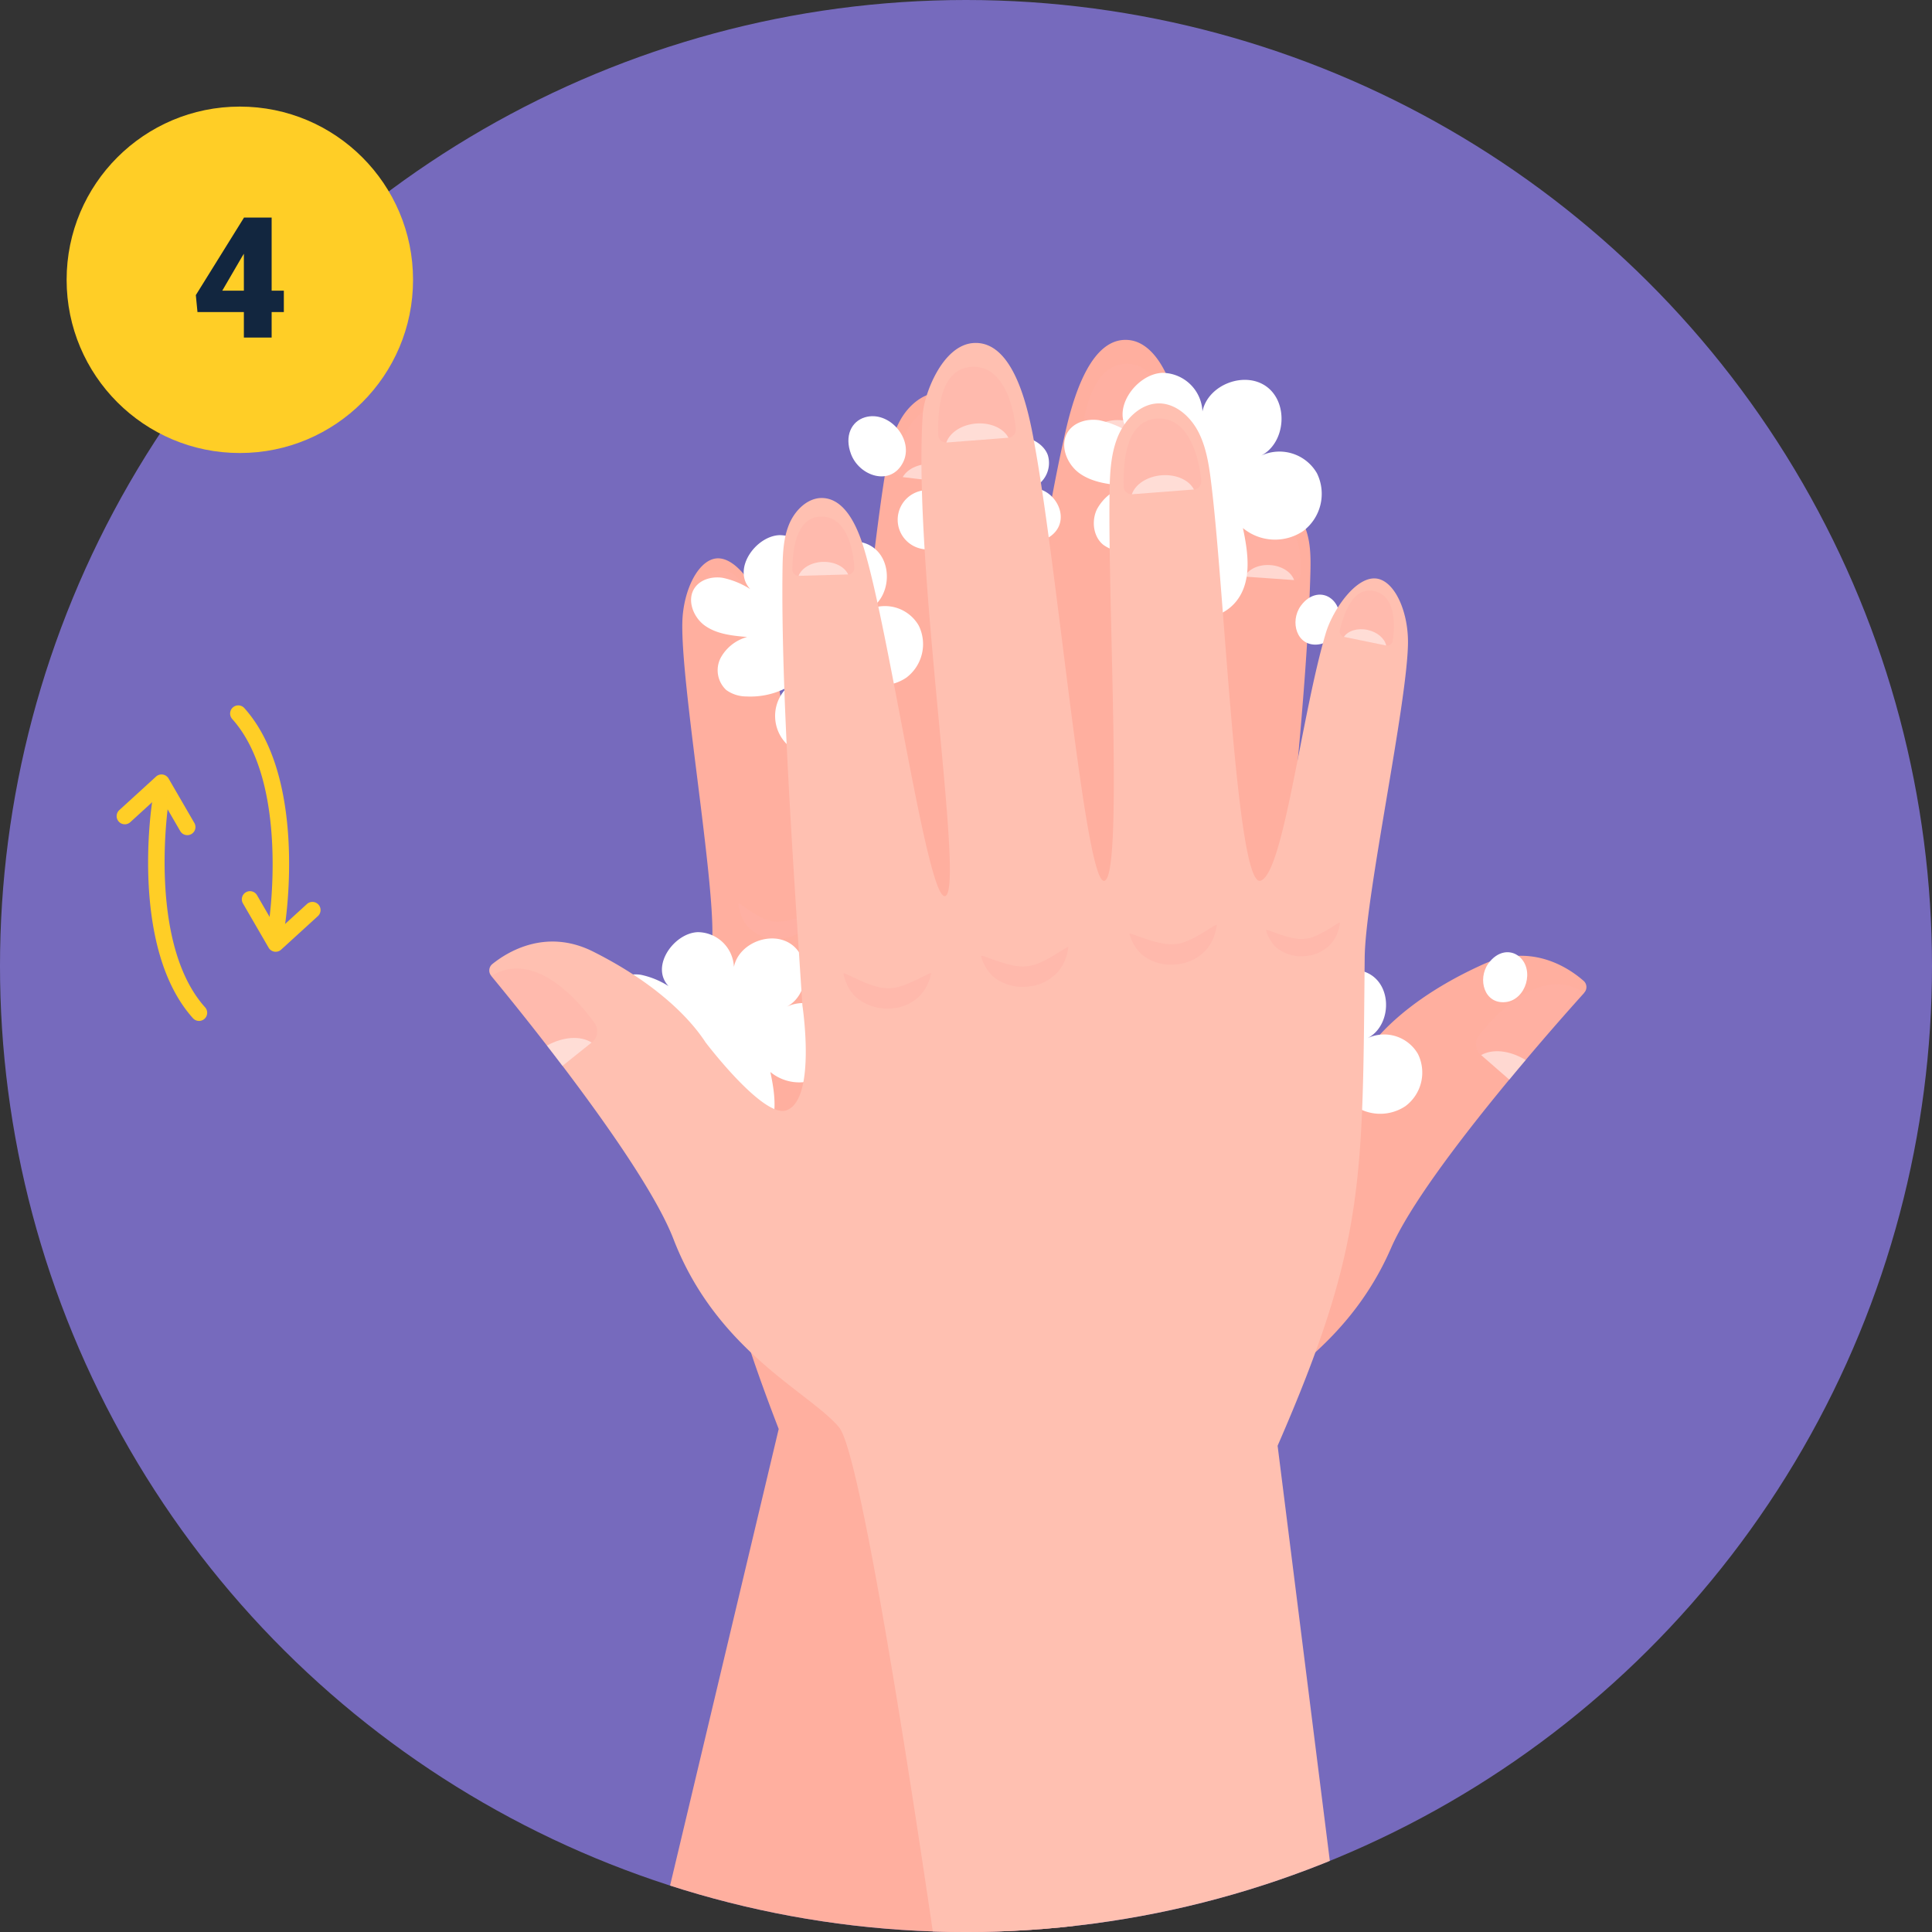 <svg xmlns="http://www.w3.org/2000/svg" xmlns:xlink="http://www.w3.org/1999/xlink" width="435" height="435.005" viewBox="0 0 435 435.005">
  <rect x="0" y="0" width="435" height="435.005" fill="#333333" stroke="none"/>
  <defs>
    <clipPath id="clip-path">
      <ellipse id="Elipse_4181" data-name="Elipse 4181" cx="217.503" cy="217.5" rx="217.503" ry="217.5" transform="translate(0 435.005) rotate(-90)" fill="none"/>
    </clipPath>
  </defs>
  <g id="Grupo_125920" data-name="Grupo 125920" transform="translate(1894 5536)">
    <g id="Grupo_119010" data-name="Grupo 119010" transform="translate(-2303.166 -5670.374)">
      <g id="Grupo_119009" data-name="Grupo 119009" transform="translate(409.166 134.374)">
        <g id="Grupo_119008" data-name="Grupo 119008" transform="translate(0)">
          <ellipse id="Elipse_4180" data-name="Elipse 4180" cx="217.503" cy="217.5" rx="217.503" ry="217.5" transform="translate(0 435.005) rotate(-90)" fill="#766abd"/>
          <g id="Grupo_118989" data-name="Grupo 118989" transform="translate(26.266 158.806)" style="isolation: isolate">
            <g id="Grupo_118985" data-name="Grupo 118985" transform="translate(0 15.568)">
              <g id="Grupo_118983" data-name="Grupo 118983">
                <path id="Trazado_143776" data-name="Trazado 143776" d="M399.474,149.12a1.829,1.829,0,0,1-1.59-.914l-4.659-8.026-6.585,6.013a1.836,1.836,0,1,1-2.477-2.712l8.271-7.548a1.834,1.834,0,0,1,2.823.436l5.8,10a1.831,1.831,0,0,1-1.583,2.754Z" transform="translate(-383.567 -135.455)" fill="#ffce26"/>
              </g>
              <g id="Grupo_118984" data-name="Grupo 118984" transform="translate(7.081 4.497)">
                <path id="Trazado_143777" data-name="Trazado 143777" d="M397.077,187.75a1.851,1.851,0,0,1-1.368-.61c-14.118-15.726-9.377-47.492-9.165-48.836a1.835,1.835,0,0,1,3.627.561c-.048.315-4.687,31.4,8.272,45.823a1.832,1.832,0,0,1-.142,2.591A1.813,1.813,0,0,1,397.077,187.75Z" transform="translate(-385.611 -136.753)" fill="#ffce26"/>
              </g>
            </g>
            <g id="Grupo_118988" data-name="Grupo 118988" transform="translate(25.533)">
              <g id="Grupo_118986" data-name="Grupo 118986" transform="translate(2.64 41.823)">
                <path id="Trazado_143778" data-name="Trazado 143778" d="M399.331,156.7a1.986,1.986,0,0,1-.281-.021,1.844,1.844,0,0,1-1.306-.894l-5.8-10a1.835,1.835,0,0,1,3.173-1.843l4.659,8.029,6.592-6.013a1.834,1.834,0,1,1,2.473,2.709l-8.271,7.548A1.845,1.845,0,0,1,399.331,156.7Z" transform="translate(-391.7 -143.035)" fill="#ffce26"/>
              </g>
              <g id="Grupo_118987" data-name="Grupo 118987">
                <path id="Trazado_143779" data-name="Trazado 143779" d="M401.493,181.96a2.007,2.007,0,0,1-.284-.024,1.832,1.832,0,0,1-1.531-2.092c.048-.315,4.683-31.4-8.272-45.823a1.836,1.836,0,0,1,2.733-2.452c14.115,15.722,9.373,47.492,9.165,48.836A1.839,1.839,0,0,1,401.493,181.96Z" transform="translate(-390.938 -130.96)" fill="#ffce26"/>
              </g>
            </g>
          </g>
          <g id="Grupo_119007" data-name="Grupo 119007" transform="translate(0 0)">
            <g id="Grupo_119006" data-name="Grupo 119006" clip-path="url(#clip-path)">
              <g id="Grupo_119005" data-name="Grupo 119005" transform="translate(110.168 76.527)">
                <g id="Grupo_118996" data-name="Grupo 118996" transform="translate(36.562)">
                  <path id="Trazado_143780" data-name="Trazado 143780" d="M405.916,482.222l89.075,14.628s31.6-127.258,38.334-134.773,28.2-15.844,39.054-40.781c3.98-9.138,14.52-23.133,24.363-35.192,1.392-1.711,2.77-3.368,4.1-4.971,6.721-8.039,12.6-14.638,15.039-17.349l.025-.029a1.853,1.853,0,0,0-.118-2.593c-3.142-2.779-11.642-8.731-22.608-3.789-13.951,6.28-22.1,13.687-26.142,19.344,0,0-13.721,16.6-18.839,14.515-6.7-2.74-2.6-23.721-2.6-23.721,3.672-33.947,7.785-70.968,8.6-97.238.113-3.632.211-7.378-.98-10.76s-4.029-6.363-7.363-6.363c-4.863-.015-7.858,5.657-9.628,10.589-6.775,18.951-17.873,79.757-21.77,77.767-4.314-2.3,10.6-74.443,9.686-108.258-.128-4.417-3.735-15.633-10.716-16.4-9.838-1.088-13.569,17.1-14.907,23.123-6.481,29.094-15.412,97.233-19.608,96.62-4.25-.618,1.691-60.693,2.446-86.394.132-4.49.245-9.133-1.191-13.348s-4.843-7.966-8.976-8.182c-3.848-.2-7.392,2.711-9.363,6.314s-2.686,7.848-3.358,11.981c-4.059,24.79-9.471,90.189-14.78,88.1-5.088-2.02-7.578-37.717-12.284-56.315-1.353-5.358-6.662-13.942-11.579-12.623-3.843,1.029-6.839,7.525-7.01,14.236-.363,13.785,7.2,57.247,6.75,71.041-1.627,50.08-2.873,64.477,14.946,110.62Z" transform="translate(-405.916 -116.802)" fill="#ffaf9f"/>
                  <g id="Grupo_118990" data-name="Grupo 118990" transform="translate(19.564 126.934)" opacity="0.5" style="mix-blend-mode: multiply;isolation: isolate">
                    <path id="Trazado_143781" data-name="Trazado 143781" d="M448.264,146.74c.157-.613-6.167,3.074-10.025,2.868-.186-.01-.338-.01-.574-.02-3.539-.191-9.186-4.329-9.093-3.716a10.161,10.161,0,0,0,2.275,5.074,9.909,9.909,0,0,0,6.814,3.216l.554.029a10.61,10.61,0,0,0,7.417-2.613A10,10,0,0,0,448.264,146.74Z" transform="translate(-337.076 -130.545)" fill="#ffb1a7"/>
                    <path id="Trazado_143782" data-name="Trazado 143782" d="M441.862,147.2c.206-.6-6.4,2.456-10.221,1.878-.181-.029-.333-.044-.569-.083-3.51-.534-8.789-5.206-8.745-4.593a10.311,10.311,0,0,0,1.843,5.28,10.084,10.084,0,0,0,6.52,3.873l.549.083a10.474,10.474,0,0,0,7.6-1.873A9.83,9.83,0,0,0,441.862,147.2Z" transform="translate(-361.444 -136.252)" fill="#ffb1a7"/>
                    <path id="Trazado_143783" data-name="Trazado 143783" d="M435.1,145.9c.2-.6-6.4,2.456-10.221,1.878-.181-.029-.338-.049-.569-.083-3.51-.534-8.789-5.211-8.75-4.593a10.365,10.365,0,0,0,1.848,5.28,10.061,10.061,0,0,0,6.52,3.873l.549.083a10.5,10.5,0,0,0,7.6-1.873A9.878,9.878,0,0,0,435.1,145.9Z" transform="translate(-387.857 -141.349)" fill="#ffb1a7"/>
                    <path id="Trazado_143784" data-name="Trazado 143784" d="M426.452,145.112c.171-.51-5.417,2.083-8.657,1.588-.152-.025-.284-.039-.48-.069-2.971-.456-7.441-4.412-7.407-3.887a8.7,8.7,0,0,0,1.564,4.466,8.518,8.518,0,0,0,5.52,3.279l.466.074a8.889,8.889,0,0,0,6.432-1.588A8.376,8.376,0,0,0,426.452,145.112Z" transform="translate(-409.907 -142.696)" fill="#ffb1a7"/>
                  </g>
                  <g id="Grupo_118991" data-name="Grupo 118991" transform="translate(97.16 5.386)">
                    <path id="Trazado_143785" data-name="Trazado 143785" d="M425.76,131.386a1.839,1.839,0,0,0,1.515,2.142l.049,0,13.922,1.672h0a1.772,1.772,0,0,0,1.912-1.726c.373-5.554.147-14.76-6.8-15.53C429.808,117.224,426.759,124.749,425.76,131.386Z" transform="translate(-425.736 -117.901)" fill="#ffb1a7" opacity="0.4" style="mix-blend-mode: multiply;isolation: isolate"/>
                    <path id="Trazado_143786" data-name="Trazado 143786" d="M426.06,123.45l13.922,1.672c-.667-2.294-3.309-4.206-6.628-4.574C430.1,120.185,427.2,121.425,426.06,123.45Z" transform="translate(-424.473 -107.818)" fill="#fff" opacity="0.5"/>
                  </g>
                  <g id="Grupo_118992" data-name="Grupo 118992" transform="translate(185.6 145.08)">
                    <path id="Trazado_143787" data-name="Trazado 143787" d="M444.867,162.3l.069.049,6.328,5.52c1.211-1.5,2.451-2.912,3.618-4.314,5.863-7.015,11.152-12.843,13.28-15.211-8.172-5.554-17.549,1.76-23.736,9.642A3.172,3.172,0,0,0,444.867,162.3Z" transform="translate(-443.778 -146.398)" fill="#ffb1a7" opacity="0.4" style="mix-blend-mode: multiply;isolation: isolate"/>
                    <path id="Trazado_143788" data-name="Trazado 143788" d="M444.014,150.347l6.333,5.525c1.216-1.49,2.525-3.02,3.691-4.417C450.4,149.259,446.607,148.887,444.014,150.347Z" transform="translate(-442.856 -134.396)" fill="#fff" opacity="0.5"/>
                  </g>
                  <g id="Grupo_118993" data-name="Grupo 118993" transform="translate(54.935 15.263)">
                    <path id="Trazado_143789" data-name="Trazado 143789" d="M417.145,133.4a1.848,1.848,0,0,0,1.515,2.147l.054,0,13.922,1.672h0a1.775,1.775,0,0,0,1.912-1.726c.372-5.554.147-14.76-6.8-15.53C421.193,119.239,418.149,126.764,417.145,133.4Z" transform="translate(-417.122 -119.916)" fill="#ffb1a7" opacity="0.4" style="mix-blend-mode: multiply;isolation: isolate"/>
                    <path id="Trazado_143790" data-name="Trazado 143790" d="M417.447,125.468l13.922,1.672c-.667-2.294-3.314-4.211-6.627-4.579C421.486,122.2,418.584,123.438,417.447,125.468Z" transform="translate(-415.857 -109.835)" fill="#fff" opacity="0.5"/>
                  </g>
                  <g id="Grupo_118994" data-name="Grupo 118994" transform="translate(10.225 51.945)">
                    <path id="Trazado_143791" data-name="Trazado 143791" d="M408.145,138.483a1.25,1.25,0,0,0,1.392,1.147l.034-.01,9.584-1.544h0a1.257,1.257,0,0,0,.971-1.52c-.74-3.789-2.529-9.9-7.3-9.084C408.326,128.242,407.635,133.855,408.145,138.483Z" transform="translate(-408.002 -127.399)" fill="#ffb1a7" opacity="0.4" style="mix-blend-mode: multiply;isolation: isolate"/>
                    <path id="Trazado_143792" data-name="Trazado 143792" d="M408.322,132.626l9.583-1.544c-.853-1.407-2.956-2.181-5.231-1.789C410.44,129.67,408.724,131.058,408.322,132.626Z" transform="translate(-406.752 -120.405)" fill="#fff" opacity="0.5"/>
                  </g>
                  <g id="Grupo_118995" data-name="Grupo 118995" transform="translate(132.169 40.516)">
                    <path id="Trazado_143793" data-name="Trazado 143793" d="M432.888,136.2a1.46,1.46,0,0,0,1.279,1.652h.039l11.147.784h0a1.421,1.421,0,0,0,1.466-1.446c.113-4.441-.372-11.765-5.931-12.108C435.643,124.761,433.466,130.874,432.888,136.2Z" transform="translate(-432.878 -125.068)" fill="#ffb1a7" opacity="0.4" style="mix-blend-mode: multiply;isolation: isolate"/>
                    <path id="Trazado_143794" data-name="Trazado 143794" d="M433.149,129.756l11.147.784c-.608-1.8-2.779-3.221-5.431-3.382C436.262,127,433.992,128.1,433.149,129.756Z" transform="translate(-431.821 -116.974)" fill="#fff" opacity="0.5"/>
                  </g>
                </g>
                <g id="Grupo_118997" data-name="Grupo 118997" transform="translate(27.022 7.422)">
                  <path id="Trazado_143795" data-name="Trazado 143795" d="M452.2,145.882c-1.931-1.6-4.858-1.27-6.917,1.593-2.5,3.485-.941,9.221,3.927,8.672C453.8,155.627,455.77,148.838,452.2,145.882Z" transform="translate(-247.364 -14.479)" fill="#fff"/>
                  <path id="Trazado_143796" data-name="Trazado 143796" d="M443.586,129.458c-1.931-1.6-4.858-1.27-6.922,1.593-2.505,3.485-.936,9.221,3.931,8.672C445.179,139.2,447.155,132.414,443.586,129.458Z" transform="translate(-280.994 -78.567)" fill="#fff"/>
                  <path id="Trazado_143797" data-name="Trazado 143797" d="M418.657,120.565c-2.99.9-4.667,4.162-3.118,8.27,1.882,5.005,8.917,7.334,11.7,1.907C429.863,125.629,424.181,118.9,418.657,120.565Z" transform="translate(-361.12 -110.548)" fill="#fff"/>
                  <path id="Trazado_143798" data-name="Trazado 143798" d="M447.034,118.319A9.1,9.1,0,0,1,456,127.01c1.211-6.054,9.593-9.245,14.52-5.525s4.162,12.652-1.329,15.481a9.744,9.744,0,0,1,12.579,3.951,10.481,10.481,0,0,1-3.108,13.025,11.342,11.342,0,0,1-13.554-.676c1.186,5.549,2.074,11.927-1.426,16.393a9.965,9.965,0,1,1-14.819-13.265,19.655,19.655,0,0,1-10.128,2.245,8.649,8.649,0,0,1-5.059-1.6c-2.265-1.828-2.7-5.343-1.451-7.976a10.741,10.741,0,0,1,6.657-5.284c-3.647-.314-7.485-.691-10.485-2.789s-4.7-6.534-2.6-9.535c1.48-2.118,4.377-2.858,6.936-2.476a20.809,20.809,0,0,1,6.922,2.829C435,126.824,441.117,118.461,447.034,118.319Z" transform="translate(-322.448 -118.317)" fill="#fff"/>
                  <path id="Trazado_143799" data-name="Trazado 143799" d="M450.988,131a6.091,6.091,0,0,1-3.794,7.441c4.108-.417,7.789,4.319,6.377,8.2s-7.275,5.142-10.157,2.181a6.522,6.522,0,0,1-.059,8.824,7.009,7.009,0,0,1-8.937.564,7.575,7.575,0,0,1-2.225-8.8c-3.319,1.848-7.221,3.667-10.765,2.3a6.666,6.666,0,1,1,5.578-12.079,13.108,13.108,0,0,1-3.427-6.034,5.81,5.81,0,0,1,.034-3.549,4.513,4.513,0,0,1,4.814-2.49,7.172,7.172,0,0,1,4.686,3.221c-.515-2.4-1.024-4.922-.274-7.255s3.255-4.284,5.583-3.534a4.791,4.791,0,0,1,2.946,3.951,13.919,13.919,0,0,1-.451,4.98C443.194,124.977,449.738,127.242,450.988,131Z" transform="translate(-352.236 -112.416)" fill="#fff"/>
                  <path id="Trazado_143800" data-name="Trazado 143800" d="M427.7,125.772a8.206,8.206,0,0,1,8.079,7.829c1.093-5.451,8.642-8.324,13.079-4.971s3.75,11.4-1.2,13.942a8.779,8.779,0,0,1,11.333,3.564,9.443,9.443,0,0,1-2.8,11.726,10.215,10.215,0,0,1-12.211-.608c1.064,5,1.868,10.745-1.289,14.77a8.977,8.977,0,1,1-13.348-11.951,17.656,17.656,0,0,1-9.123,2.02,7.814,7.814,0,0,1-4.559-1.441,6.087,6.087,0,0,1-1.3-7.187,9.677,9.677,0,0,1,6-4.76c-3.284-.279-6.74-.623-9.446-2.51s-4.235-5.887-2.343-8.588c1.334-1.912,3.941-2.579,6.25-2.23a18.659,18.659,0,0,1,6.235,2.549C416.863,133.434,422.368,125.9,427.7,125.772Z" transform="translate(-389.322 -89.23)" fill="#fff"/>
                  <path id="Trazado_143801" data-name="Trazado 143801" d="M450.627,145.45a8.2,8.2,0,0,1,8.079,7.829c1.088-5.456,8.637-8.329,13.078-4.976s3.75,11.4-1.2,13.942a8.792,8.792,0,0,1,11.339,3.564,9.446,9.446,0,0,1-2.8,11.731,10.216,10.216,0,0,1-12.211-.613c1.068,5,1.872,10.75-1.284,14.77a8.977,8.977,0,1,1-13.348-11.951,17.671,17.671,0,0,1-9.123,2.025,7.836,7.836,0,0,1-4.559-1.441,6.089,6.089,0,0,1-1.3-7.186,9.664,9.664,0,0,1,6-4.76c-3.289-.284-6.745-.627-9.446-2.515s-4.235-5.883-2.348-8.589c1.338-1.912,3.946-2.574,6.25-2.23a18.848,18.848,0,0,1,6.24,2.549C439.793,153.112,445.3,145.577,450.627,145.45Z" transform="translate(-299.854 -12.449)" fill="#fff"/>
                  <path id="Trazado_143802" data-name="Trazado 143802" d="M423.942,144.008a8.2,8.2,0,0,1,8.083,7.829c1.088-5.456,8.637-8.329,13.078-4.98s3.745,11.4-1.2,13.946a8.779,8.779,0,0,1,11.334,3.564,9.442,9.442,0,0,1-2.8,11.726,10.215,10.215,0,0,1-12.211-.608c1.069,5,1.868,10.745-1.289,14.77A8.975,8.975,0,1,1,425.594,178.3a17.685,17.685,0,0,1-9.128,2.02,7.752,7.752,0,0,1-4.554-1.441,6.08,6.08,0,0,1-1.309-7.186,9.682,9.682,0,0,1,6-4.755c-3.284-.284-6.74-.627-9.446-2.515s-4.235-5.887-2.343-8.588c1.333-1.912,3.946-2.579,6.25-2.23a18.761,18.761,0,0,1,6.235,2.549C413.108,151.67,418.613,144.135,423.942,144.008Z" transform="translate(-403.97 -18.076)" fill="#fff"/>
                </g>
                <g id="Grupo_119004" data-name="Grupo 119004" transform="translate(0 0.691)">
                  <path id="Trazado_143803" data-name="Trazado 143803" d="M591.149,486.069l-89.614,10.853s-17.887-128-24.3-135.788c-6.417-7.809-27.51-17.025-37.3-42.4-3.588-9.294-13.53-23.726-22.853-36.187-1.318-1.77-2.623-3.48-3.887-5.142-6.378-8.314-11.971-15.157-14.294-17.971l-.025-.025a1.862,1.862,0,0,1,.23-2.593c3.255-2.642,12-8.226,22.745-2.829,13.672,6.868,21.505,14.608,25.3,20.432,0,0,13.005,17.162,18.206,15.3,6.814-2.456,3.6-23.594,3.6-23.594-2.235-34.07-4.784-71.227-4.49-97.512.044-3.632.1-7.378,1.436-10.706s4.294-6.186,7.628-6.049c4.858.191,7.613,5.981,9.167,10.986,5.971,19.226,14.5,80.443,18.466,78.615,4.407-2.118-7.441-74.821-5.1-108.567.314-4.407,4.392-15.461,11.4-15.932,9.878-.672,12.838,17.657,13.922,23.736,5.245,29.339,11.289,97.8,15.51,97.36,4.27-.441.873-60.712,1.206-86.419.054-4.5.137-9.138,1.75-13.29s5.172-7.755,9.314-7.794c3.853-.034,7.275,3.02,9.088,6.7s2.353,7.956,2.848,12.113c3.005,24.937,5.652,90.507,11.044,88.645,5.167-1.8,9.167-37.364,14.657-55.751,1.578-5.294,7.24-13.647,12.1-12.118,3.794,1.186,6.515,7.8,6.4,14.52-.221,13.785-9.613,56.889-9.745,70.693-.49,50.1.147,64.541-19.608,109.89Z" transform="translate(-398.457 -116.943)" fill="#ffc0b1"/>
                  <g id="Grupo_118998" data-name="Grupo 118998" transform="translate(79.747 130.507)" opacity="0.5" style="mix-blend-mode: multiply;isolation: isolate">
                    <path id="Trazado_143804" data-name="Trazado 143804" d="M414.727,145.988c-.123-.623,6.034,3.333,9.9,3.289.186,0,.338,0,.574,0,3.549-.039,9.363-3.932,9.245-3.324a10.19,10.19,0,0,1-2.485,4.971,9.921,9.921,0,0,1-6.946,2.927l-.559,0a10.632,10.632,0,0,1-7.3-2.922A10.075,10.075,0,0,1,414.727,145.988Z" transform="translate(-414.726 -134.502)" fill="#ffb1a7"/>
                    <path id="Trazado_143805" data-name="Trazado 143805" d="M421.046,146.72c-.177-.608,6.289,2.726,10.132,2.3.186-.02.338-.029.574-.054,3.53-.387,9-4.833,8.932-4.221a10.336,10.336,0,0,1-2.064,5.2,10.069,10.069,0,0,1-6.676,3.593l-.554.059a10.485,10.485,0,0,1-7.515-2.191A9.841,9.841,0,0,1,421.046,146.72Z" transform="translate(-390.078 -139.175)" fill="#ffb1a7"/>
                    <path id="Trazado_143806" data-name="Trazado 143806" d="M427.863,145.7c-.176-.608,6.289,2.726,10.133,2.3.186-.02.338-.029.574-.054,3.529-.387,9-4.833,8.936-4.221a10.341,10.341,0,0,1-2.069,5.2,10.059,10.059,0,0,1-6.677,3.593l-.554.059a10.492,10.492,0,0,1-7.515-2.191A9.881,9.881,0,0,1,427.863,145.7Z" transform="translate(-363.478 -143.151)" fill="#ffb1a7"/>
                    <path id="Trazado_143807" data-name="Trazado 143807" d="M434.138,145.282c-.152-.515,5.324,2.309,8.579,1.951.152-.02.284-.024.485-.049,2.985-.323,7.623-4.088,7.564-3.569a8.761,8.761,0,0,1-1.75,4.4,8.534,8.534,0,0,1-5.652,3.044l-.471.049a8.873,8.873,0,0,1-6.363-1.858A8.322,8.322,0,0,1,434.138,145.282Z" transform="translate(-338.988 -143.566)" fill="#ffb1a7"/>
                  </g>
                  <g id="Grupo_118999" data-name="Grupo 118999" transform="translate(101.052 5.372)">
                    <path id="Trazado_143808" data-name="Trazado 143808" d="M436.564,131.926a1.843,1.843,0,0,1-1.6,2.078l-.054,0-13.98,1.078h0a1.768,1.768,0,0,1-1.838-1.8c-.137-5.569.48-14.755,7.451-15.231C433.117,117.612,435.838,125.254,436.564,131.926Z" transform="translate(-419.072 -118.039)" fill="#ffb1a7" opacity="0.4" style="mix-blend-mode: multiply;isolation: isolate"/>
                    <path id="Trazado_143809" data-name="Trazado 143809" d="M433.431,123.871l-13.98,1.078c.765-2.26,3.485-4.059,6.814-4.289C429.529,120.44,432.377,121.8,433.431,123.871Z" transform="translate(-417.596 -107.901)" fill="#fff" opacity="0.5"/>
                  </g>
                  <g id="Grupo_119000" data-name="Grupo 119000" transform="translate(0.424 140.845)">
                    <path id="Trazado_143810" data-name="Trazado 143810" d="M421.231,162.293l-.069.049-6.554,5.245c-1.152-1.544-2.328-3.01-3.436-4.461-5.559-7.255-10.6-13.3-12.628-15.755,8.4-5.206,17.461,2.5,23.309,10.633A3.167,3.167,0,0,1,421.231,162.293Z" transform="translate(-398.544 -145.675)" fill="#ffb1a7" opacity="0.4" style="mix-blend-mode: multiply;isolation: isolate"/>
                    <path id="Trazado_143811" data-name="Trazado 143811" d="M411.169,149.9l-6.564,5.25c-1.147-1.539-2.4-3.118-3.5-4.569C404.83,148.543,408.639,148.327,411.169,149.9Z" transform="translate(-388.551 -133.229)" fill="#fff" opacity="0.5"/>
                  </g>
                  <g id="Grupo_119001" data-name="Grupo 119001" transform="translate(142.822 17.024)">
                    <path id="Trazado_143812" data-name="Trazado 143812" d="M445.079,134.3a1.836,1.836,0,0,1-1.6,2.078l-.054,0-13.976,1.078h0a1.768,1.768,0,0,1-1.838-1.8c-.137-5.569.475-14.755,7.446-15.231C441.633,119.984,444.359,127.631,445.079,134.3Z" transform="translate(-427.593 -120.416)" fill="#ffb1a7" opacity="0.4" style="mix-blend-mode: multiply;isolation: isolate"/>
                    <path id="Trazado_143813" data-name="Trazado 143813" d="M441.947,126.249l-13.976,1.078c.76-2.26,3.485-4.064,6.814-4.289C438.05,122.817,440.9,124.175,441.947,126.249Z" transform="translate(-426.117 -110.278)" fill="#fff" opacity="0.5"/>
                  </g>
                  <g id="Grupo_119002" data-name="Grupo 119002" transform="translate(191.486 55.738)">
                    <path id="Trazado_143814" data-name="Trazado 143814" d="M449.446,139.624a1.245,1.245,0,0,1-1.436,1.083l-.039,0-9.51-1.951h0a1.258,1.258,0,0,1-.9-1.559c.9-3.755,2.946-9.785,7.676-8.765C449.7,129.384,450.152,135.021,449.446,139.624Z" transform="translate(-437.52 -128.314)" fill="#ffb1a7" opacity="0.4" style="mix-blend-mode: multiply;isolation: isolate"/>
                    <path id="Trazado_143815" data-name="Trazado 143815" d="M447.222,133.766l-9.51-1.951c.912-1.368,3.049-2.054,5.309-1.569C445.237,130.722,446.893,132.178,447.222,133.766Z" transform="translate(-436.771 -121.377)" fill="#fff" opacity="0.5"/>
                  </g>
                  <g id="Grupo_119003" data-name="Grupo 119003" transform="translate(68.229 39.086)">
                    <path id="Trazado_143816" data-name="Trazado 143816" d="M426.337,136.359a1.456,1.456,0,0,1-1.343,1.6h-.044l-11.167.309h0a1.423,1.423,0,0,1-1.407-1.5c.074-4.441.868-11.74,6.436-11.843C424.067,124.82,425.984,131.016,426.337,136.359Z" transform="translate(-412.376 -124.917)" fill="#ffb1a7" opacity="0.4" style="mix-blend-mode: multiply;isolation: isolate"/>
                    <path id="Trazado_143817" data-name="Trazado 143817" d="M423.83,129.837l-11.167.309c.681-1.77,2.907-3.1,5.569-3.147C420.84,126.95,423.06,128.141,423.83,129.837Z" transform="translate(-411.256 -116.797)" fill="#fff" opacity="0.5"/>
                  </g>
                </g>
              </g>
            </g>
          </g>
        </g>
      </g>
    </g>
    <g id="Grupo_118947" data-name="Grupo 118947" transform="translate(-2109 -11700)">
      <circle id="Elipse_4174" data-name="Elipse 4174" cx="39" cy="39" r="39" transform="translate(230 6188)" fill="#ffce26"/>
      <path id="Trazado_146937" data-name="Trazado 146937" d="M7.162-10.558H9.908v4.824H7.162V0H.909V-5.733H-9.537l-.371-3.822L.909-26.96v-.056H7.162Zm-11.114,0H.909V-18.87l-.39.631Z" transform="translate(269 6240)" fill="#12263f"/>
    </g>
  </g>
</svg>
